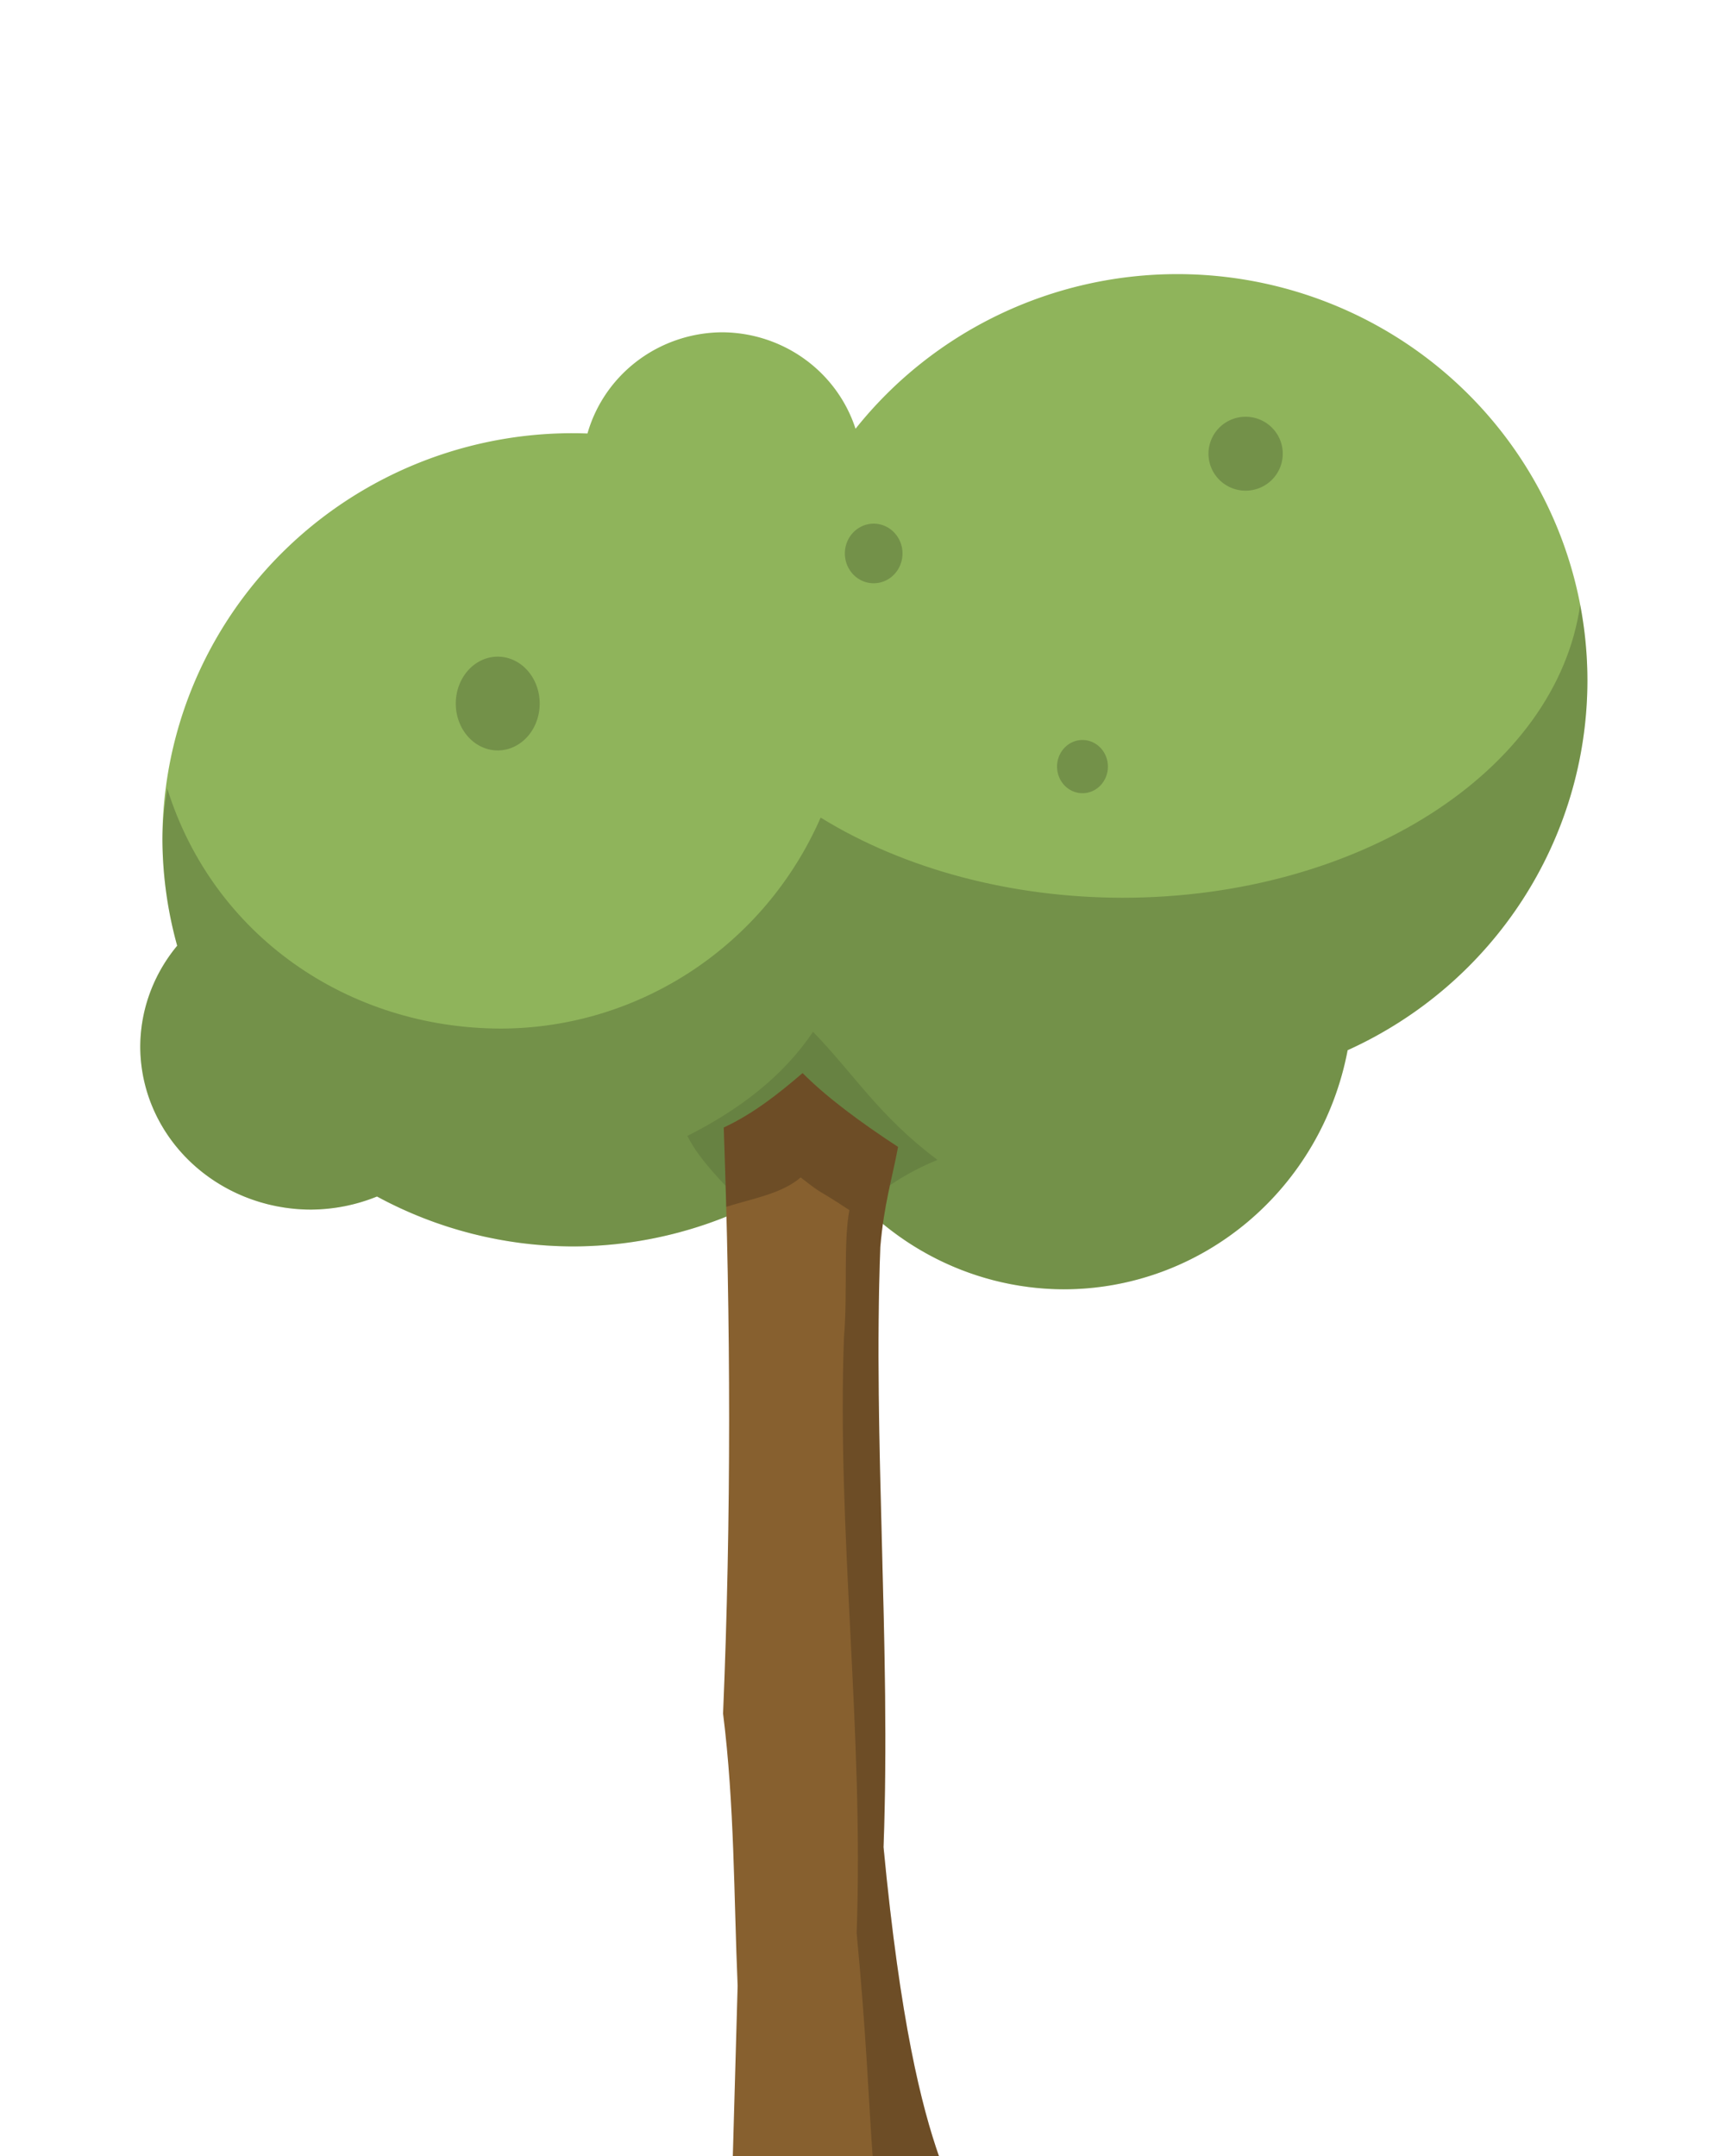 <?xml version="1.0" encoding="UTF-8" standalone="no"?>
<svg
   width="256"
   height="320"
   viewBox="0 0 256 320"
   version="1.1"
   id="SVGRoot"
   sodipodi:docname="tree_simple.svg"
   inkscape:version="1.1-dev (cef4a25b16, 2020-10-10)"
   xmlns:inkscape="http://www.inkscape.org/namespaces/inkscape"
   xmlns:sodipodi="http://sodipodi.sourceforge.net/DTD/sodipodi-0.dtd"
   xmlns="http://www.w3.org/2000/svg"
   xmlns:svg="http://www.w3.org/2000/svg">
  <defs
     id="defs823" />
  <sodipodi:namedview
     id="base"
     pagecolor="#ffffff"
     bordercolor="#666666"
     borderopacity="1.0"
     inkscape:pageopacity="0.0"
     inkscape:pageshadow="2"
     inkscape:zoom="3.959798"
     inkscape:cx="166.29636"
     inkscape:cy="272.10984"
     inkscape:document-units="px"
     inkscape:current-layer="layer1"
     showgrid="true"
     inkscape:window-width="1920"
     inkscape:window-height="2105"
     inkscape:window-x="1920"
     inkscape:window-y="27"
     inkscape:window-maximized="0"
     inkscape:snap-page="true">
    <inkscape:grid
       type="xygrid"
       id="grid831"
       spacingx="64"
       spacingy="64"
       dotted="false"
       color="#3f3fff"
       opacity="0.302"
       empcolor="#ff3f3f"
       empopacity="0.251"
       empspacing="10" />
  </sodipodi:namedview>
  <g
     inkscape:label="Layer 1"
     inkscape:groupmode="layer"
     id="layer1"
     transform="translate(-561.653,-8.224)">
    <g
       id="g968"
       transform="matrix(0.263,0,0,0.263,434.754,46.746)">
      <path
         id="path939"
         style="fill:#8fb45b;fill-opacity:1;fill-rule:evenodd;stroke:none;stroke-width:3.557;stroke-miterlimit:4;stroke-dasharray:none"
         d="M 1146.832,8.224 A 231.419,229.471 0 0 0 965.272,95.498 79.399,78.327 0 0 0 890.045,41.06 a 79.399,78.327 0 0 0 -76.042,57.107 231.419,229.471 0 0 0 -8.424,-0.163 231.419,229.471 0 0 0 -231.422,229.475 231.419,229.471 0 0 0 8.331,59.76 96.467,92.095 0 0 0 -20.835,56.828 96.467,92.095 0 0 0 96.474,92.099 96.467,92.095 0 0 0 37.109,-7.385 231.419,229.471 0 0 0 110.343,28.166 231.419,229.471 0 0 0 142.542,-48.838 163.18,166.492 0 0 0 134.63,73.032 A 163.18,166.492 0 0 0 1242.949,446.2 231.419,229.471 0 0 0 1378.254,237.699 231.419,229.471 0 0 0 1146.832,8.224 Z" />
      <path
         id="path1007"
         style="fill:#000000;fill-opacity:0.196;fill-rule:evenodd;stroke:none;stroke-width:3.972;stroke-miterlimit:4;stroke-dasharray:none"
         d="m 1374.174,194.842 c -13.277,93.843 -124.907,165.31 -258.246,165.332 -62.638,-0.05 -123.138,-16.117 -170.343,-45.239 -31.612,72.253 -102.335,118.913 -180.474,119.07 -86.137,-0.167 -162.262,-52.373 -188.208,-135.422 -1.726,10.989 -2.643,17.774 -2.746,28.895 0.113,20.197 2.914,40.29 8.331,59.76 -13.418,16.179 -20.755,36.192 -20.835,56.828 -0.002,50.867 43.192,92.102 96.474,92.099 12.76,-0.094 25.373,-2.604 37.109,-7.385 33.839,18.361 71.77,28.043 110.343,28.166 51.681,-0.04 101.861,-17.233 142.542,-48.838 30.285,45.555 80.68,72.892 134.63,73.032 78.189,-0.012 145.38,-56.611 160.197,-134.941 82.344,-37.279 135.209,-118.742 135.305,-208.5 0,-14.381 -1.369,-28.73 -4.08,-42.857 z" />
      <path
         id="path1023"
         style="fill:#000000;fill-opacity:0.196;fill-rule:evenodd;stroke:none;stroke-width:3.972;stroke-miterlimit:4;stroke-dasharray:none"
         d="m 787.045,250.574 a 23.675,26.46 0 0 1 -23.675,26.46 23.675,26.46 0 0 1 -23.675,-26.46 23.675,26.46 0 0 1 23.675,-26.46 23.675,26.46 0 0 1 23.675,26.46 z" />
      <path
         id="path1025"
         style="fill:#000000;fill-opacity:0.196;fill-rule:evenodd;stroke:none;stroke-width:3.972;stroke-miterlimit:4;stroke-dasharray:none"
         d="m 991.764,165.874 a 16.26,16.819 0 0 1 -16.26,16.819 16.26,16.819 0 0 1 -16.259,-16.819 16.26,16.819 0 0 1 16.259,-16.819 16.26,16.819 0 0 1 16.26,16.819 z" />
      <path
         id="path1027"
         style="fill:#000000;fill-opacity:0.196;fill-rule:evenodd;stroke:none;stroke-width:3.972;stroke-miterlimit:4;stroke-dasharray:none"
         d="m 1107.675,286.158 a 14.347,15.013 0 0 1 -14.347,15.013 14.347,15.013 0 0 1 -14.347,-15.013 14.347,15.013 0 0 1 14.347,-15.013 14.347,15.013 0 0 1 14.347,15.013 z" />
      <path
         id="path1029"
         style="fill:#000000;fill-opacity:0.196;fill-rule:evenodd;stroke:none;stroke-width:3.972;stroke-miterlimit:4;stroke-dasharray:none"
         d="m 1206.337,109.58 a 20.952,20.854 0 0 1 -20.952,20.854 20.952,20.854 0 0 1 -20.952,-20.854 20.952,20.854 0 0 1 20.952,-20.854 20.952,20.854 0 0 1 20.952,20.854 z" />
      <path
         id="rect1039"
         style="fill:#000000;fill-opacity:0.102;fill-rule:evenodd;stroke:none;stroke-width:3.972;stroke-miterlimit:4;stroke-dasharray:none"
         d="m 941.281,435.816 c -16.817,25.042 -41.411,43.874 -70.922,58.782 7.33,14.452 20.953,27.187 33.34,40.639 17.384,-8.165 31.502,-16.604 44.424,-27.126 6.529,8.759 13.199,17.477 21.066,25.844 12.681,-10.004 23.765,-18.199 42.325,-25.859 -32.691,-24.373 -46.876,-48.188 -70.232,-72.28 z"
         sodipodi:nodetypes="ccccccc" />
      <path
         id="path902-9"
         style="fill:#87602f;fill-opacity:1;stroke:none;stroke-width:3.972px;stroke-linecap:butt;stroke-linejoin:miter;stroke-opacity:1"
         d="m 935.393,459.121 c -13.599,11.663 -27.628,22.824 -44.494,30.725 3.942,109.605 4.282,219.774 -0.38,330.719 6.493,51.855 6.032,102.44 8.222,153.658 l -2.73,96.474 H 1012.459 c -9.911,-28.403 -21.896,-75.401 -31.392,-174.703 4.152,-113.899 -5.965,-228.751 -1.823,-338.74 2.094,-24.33 6.583,-38.057 10.014,-56.463 -21.328,-13.983 -40.171,-27.897 -53.865,-41.671 z" />
      <path
         id="path902-3-1"
         style="fill:#000000;fill-opacity:0.196;stroke:none;stroke-width:3.972px;stroke-linecap:butt;stroke-linejoin:miter;stroke-opacity:1"
         d="m 935.393,459.121 c -13.599,11.663 -27.628,22.824 -44.494,30.725 0.536,14.906 0.997,29.823 1.396,44.75 14.757,-4.689 31.115,-7.246 42.004,-16.584 14.811,11.427 6.183,4.404 27.491,18.431 -3.431,18.406 -0.939,47.189 -3.033,71.519 -4.143,109.989 11.289,222.529 7.136,336.428 5.562,58.163 6.914,97.616 9.052,126.307 h 37.513 c -9.911,-28.403 -21.896,-75.401 -31.392,-174.703 4.152,-113.899 -5.965,-228.751 -1.823,-338.74 2.094,-24.33 6.583,-38.057 10.014,-56.463 -21.328,-13.983 -40.171,-27.897 -53.865,-41.671 z" />
    </g>
  </g>
</svg>
